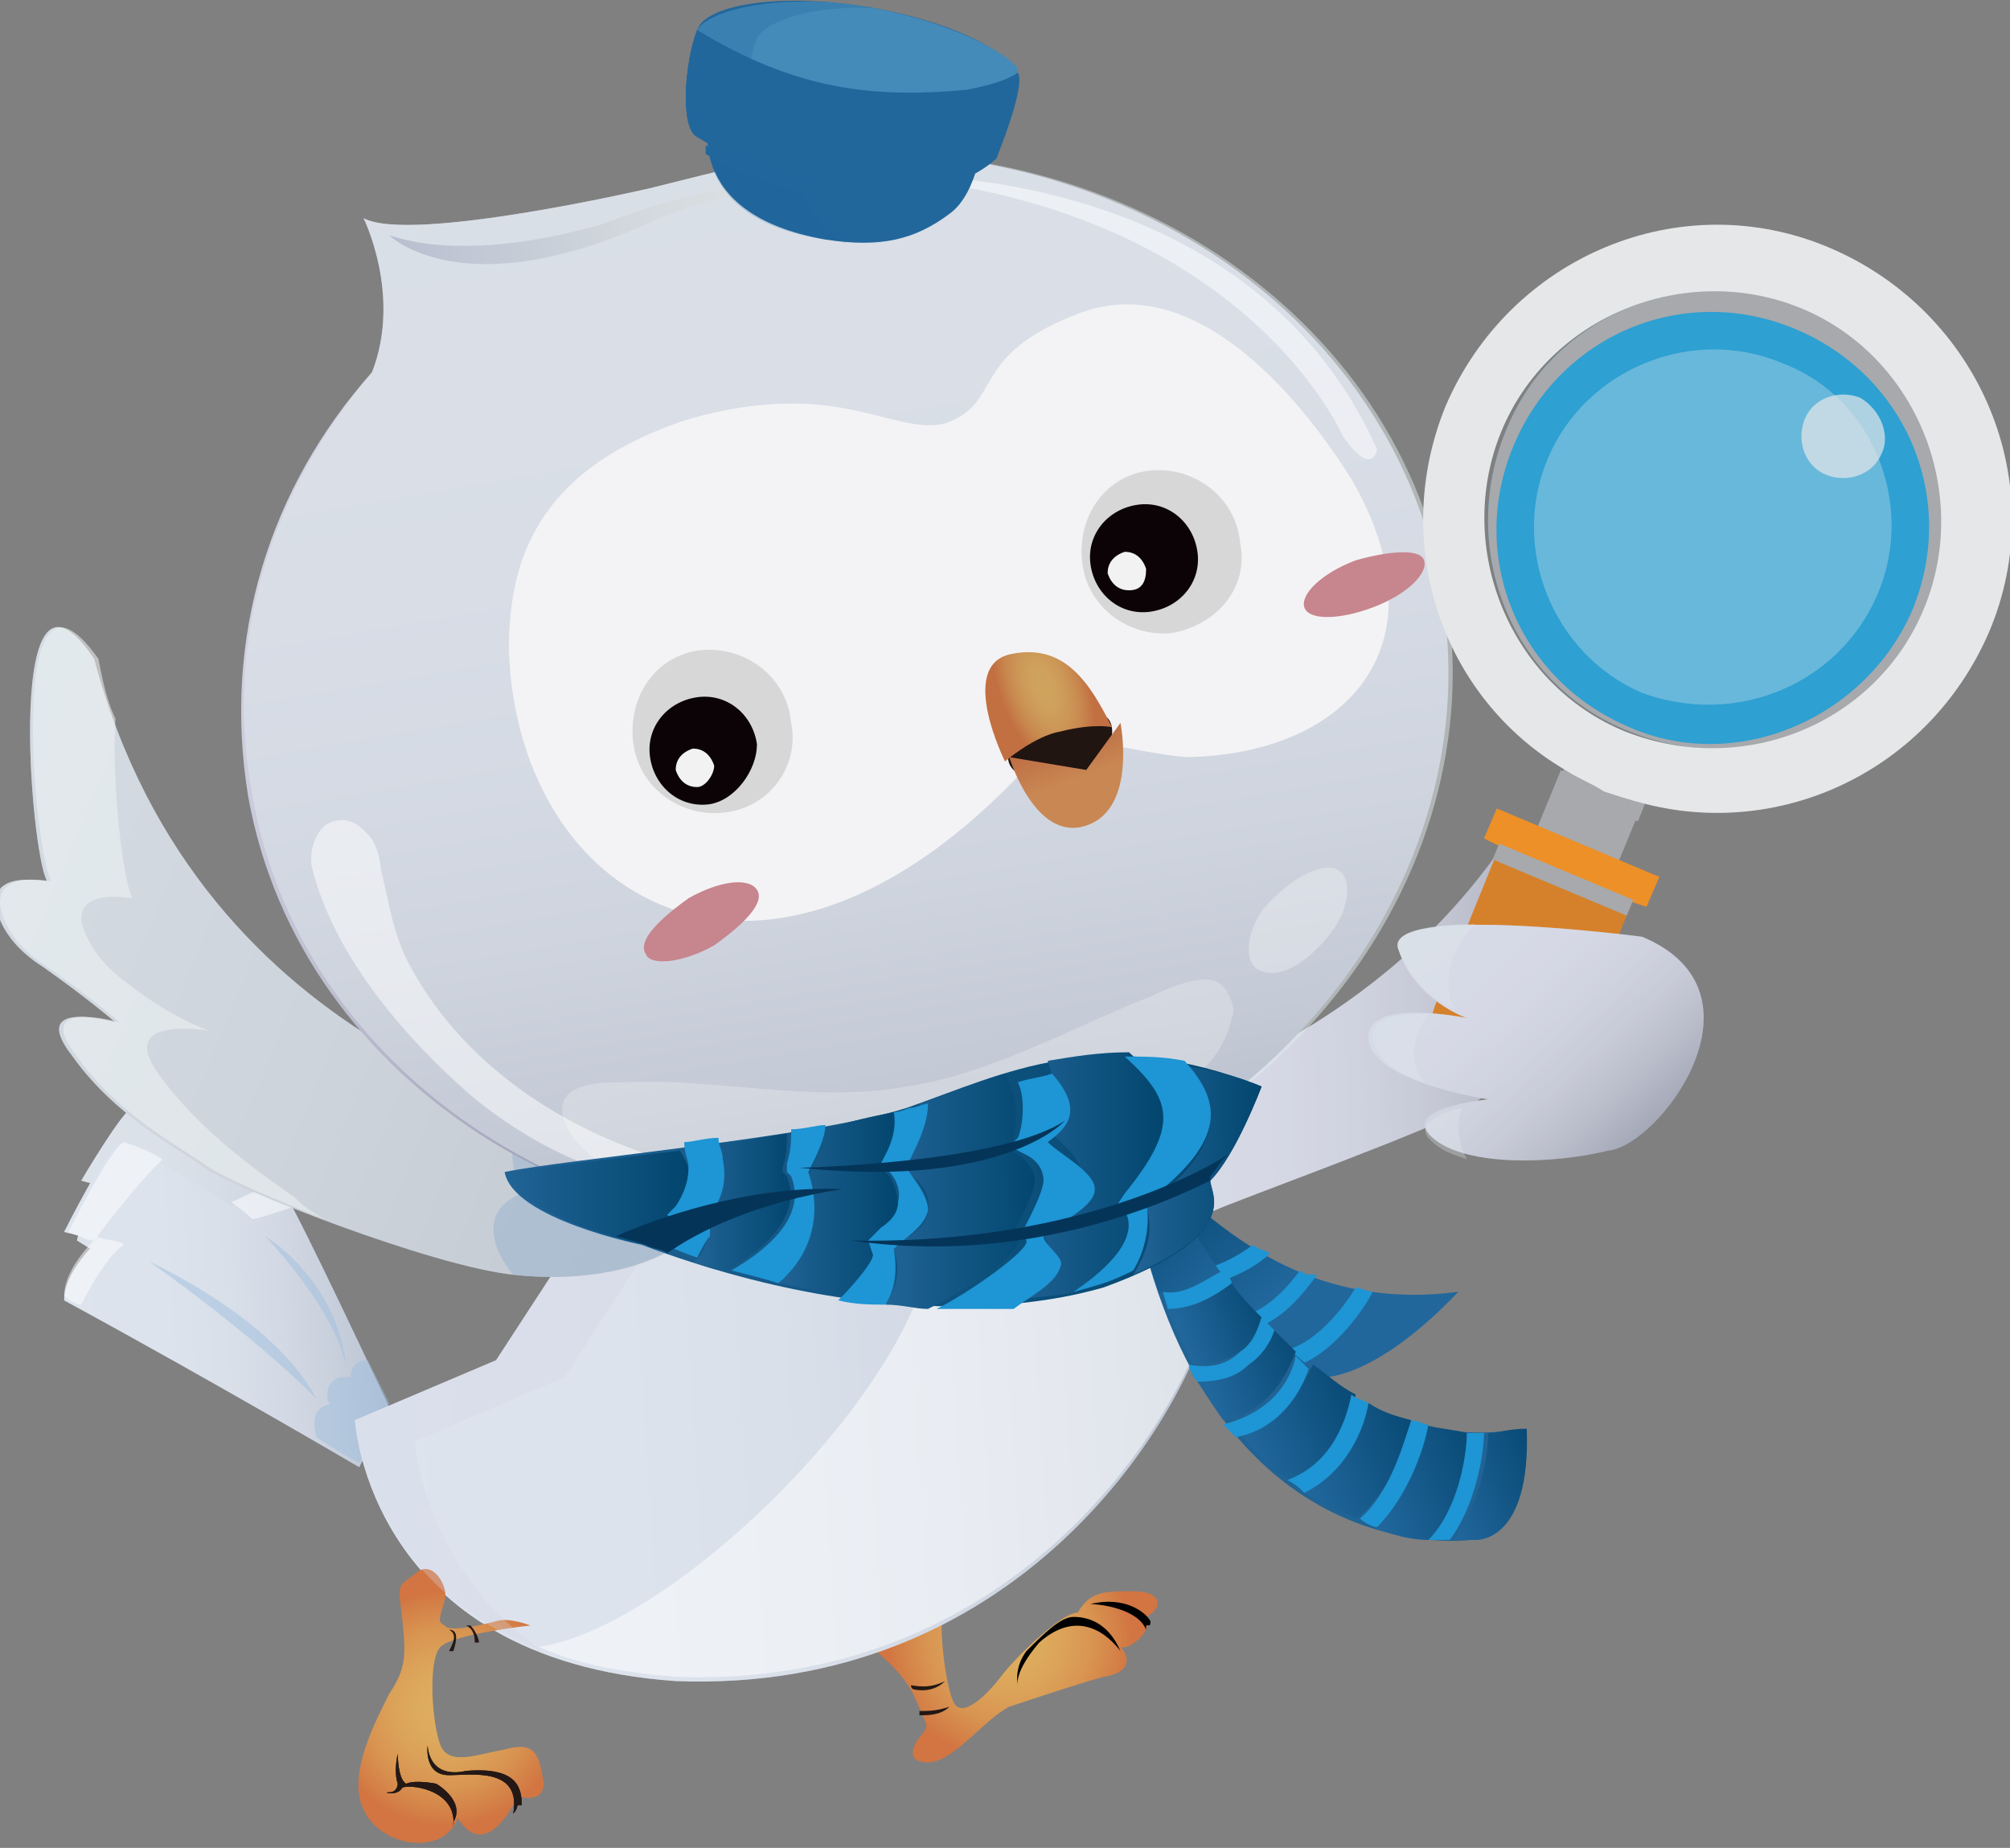 <?xml version="1.0" encoding="utf-8"?>
<!-- Generator: Adobe Illustrator 25.4.1, SVG Export Plug-In . SVG Version: 6.00 Build 0)  -->
<svg version="1.1" id="圖層_1" xmlns="http://www.w3.org/2000/svg" xmlns:xlink="http://www.w3.org/1999/xlink" x="0px" y="0px"
	 viewBox="0 0 47 43.2" style="enable-background:new 0 0 47 43.2;" xml:space="preserve">
<rect x="0" y="0" width="47" height="43.2" fill="#808080" stroke="none"/>
<style type="text/css">
	.st0{fill:url(#SVGID_1_);}
	.st1{opacity:0.3;fill:#E1EBED;}
	.st2{fill:url(#SVGID_00000121964151667303905870000016144244352268784516_);}
	.st3{opacity:0.5;fill:#E3EEEF;}
	.st4{opacity:0.5;fill:#9AB8D7;}
	.st5{fill:url(#SVGID_00000092445673744238108610000011938831607965285539_);}
	.st6{fill:#231815;}
	.st7{fill:url(#SVGID_00000105412927422100150980000015920973607321271473_);}
	.st8{opacity:0.5;fill:#E5F0F2;}
	.st9{opacity:0.5;fill:#FFFFFF;}
	.st10{opacity:0.5;fill:#9EBEDF;}
	.st11{fill:url(#SVGID_00000116216613727738659420000011645179158820099459_);}
	.st12{fill:url(#SVGID_00000140000141887801824530000003172629221859084974_);}
	.st13{opacity:0.3;fill:url(#SVGID_00000044143735312567220530000006253162433864867239_);}
	.st14{fill:url(#SVGID_00000016787399852708543120000012781933438295476415_);}
	.st15{opacity:0.5;fill:#96B3D0;}
	.st16{fill:url(#SVGID_00000106118752589193086230000004391795739417984686_);}
	.st17{opacity:0.5;fill:#E1EBED;}
	.st18{opacity:0.5;fill:url(#SVGID_00000023971107951197573000000013451464395795518121_);}
	.st19{opacity:0.5;fill-rule:evenodd;clip-rule:evenodd;fill:#FFFFFF;}
	.st20{opacity:0.3;fill:#F3F3F5;}
	.st21{opacity:0.3;fill-rule:evenodd;clip-rule:evenodd;fill:#FFFFFF;}
	.st22{fill:#F3F3F5;}
	.st23{fill:#D7D7D8;}
	.st24{fill:#0B0306;}
	.st25{fill:#F2F2F2;}
	.st26{fill:#C7858D;}
	.st27{fill:#211512;}
	.st28{fill:url(#SVGID_00000128484095161347432460000003628887348549490340_);}
	.st29{fill:url(#SVGID_00000029730941014858561010000005679104569200779686_);}
	.st30{fill:#21679C;}
	.st31{opacity:0.2;fill:#21679C;}
	.st32{fill:#458BBA;}
	.st33{opacity:0.3;}
	.st34{fill:url(#SVGID_00000052817303141187940730000007859954148336593306_);}
	.st35{fill:#1E95D4;}
	.st36{fill:#206394;}
	.st37{fill:url(#SVGID_00000173877903589511675190000008303406565116506526_);}
	.st38{fill:url(#SVGID_00000027585782624826479910000000056743941970567355_);}
	.st39{fill:url(#SVGID_00000150060516637685137200000007036191561935701889_);}
	.st40{fill:url(#SVGID_00000037669217667251673440000006055685810373861786_);}
	.st41{fill:url(#SVGID_00000080926144709981130010000002088569270052813224_);}
	.st42{fill:url(#SVGID_00000044176929999453661450000008233856939895379614_);}
	.st43{fill:url(#SVGID_00000152221947971651744790000005000153646585912213_);}
	.st44{fill:url(#SVGID_00000042017178661699972840000017375021374049647753_);}
	.st45{fill:url(#SVGID_00000093154460801863572030000008341016762328453543_);}
	.st46{fill:url(#SVGID_00000020356827138898594780000005081763948265897916_);}
	.st47{fill:url(#SVGID_00000170265077015525749810000006666720848452131492_);}
	.st48{fill:url(#SVGID_00000010293919965709945170000010964124894365159330_);}
	.st49{fill:url(#SVGID_00000098921406908852629700000001662330746882597777_);}
	.st50{fill:url(#SVGID_00000101065545458345138710000009912770934041127866_);}
	.st51{fill:#043559;}
	.st52{fill:none;}
	.st53{fill:#2EA0D2;}
	.st54{fill:#A7A9AC;}
	.st55{fill:#D5812B;}
	.st56{fill:#ED9027;}
	.st57{opacity:0.3;fill:#F1F2F1;}
	.st58{opacity:0.7;fill:#E6E7E8;}
	.st59{fill:#E6E7E8;}
	.st60{fill:url(#SVGID_00000137096389224126079580000016898912156528975501_);}
</style>
<g>
	<g>
		
			<linearGradient id="SVGID_1_" gradientUnits="userSpaceOnUse" x1="-32.412" y1="213.036" x2="-21.464" y2="213.036" gradientTransform="matrix(1 -2.710000e-02 2.710000e-02 1 52.928 -189.661)">
			<stop  offset="0" style="stop-color:#D3D4E3"/>
			<stop  offset="0.299" style="stop-color:#D1D1E1"/>
			<stop  offset="0.483" style="stop-color:#C9C9D9"/>
			<stop  offset="0.635" style="stop-color:#BDBCCD"/>
			<stop  offset="0.771" style="stop-color:#ABAABC"/>
			<stop  offset="0.894" style="stop-color:#9394A7"/>
			<stop  offset="1" style="stop-color:#797C91"/>
		</linearGradient>
		<path class="st0" d="M26.5,25.7c0,0,0,0,0.1,0c0.8-0.1,5.3-1.5,8.3-5.6c0.6-0.9,2,0.6,1.7,1.1c0.5,0,0.3,0.4,0.3,0.8
			c0,0,0.4,0.3,0.2,0.5c-0.8,0.5-1.3,0.9-1.3,0.9s1.6-0.4,0.8,0.7c-0.8,1.1-1.8,1.4-2.3,1.8c-0.5,0.4-5.5,2.2-5.9,2.4
			C28,28.4,25.8,28.2,26.5,25.7z"/>
		<path class="st1" d="M26.5,25.7c0,0,0,0,0.1,0c0.8-0.1,5.3-1.5,8.3-5.6c0.6-0.9,2,0.6,1.7,1.1c0.5,0,0.3,0.4,0.3,0.8
			c0,0,0.4,0.3,0.2,0.5c-0.8,0.5-1.3,0.9-1.3,0.9s1.6-0.4,0.8,0.7c-0.8,1.1-1.8,1.4-2.3,1.8c-0.5,0.4-5.5,2.2-5.9,2.4
			C28,28.4,25.8,28.2,26.5,25.7z"/>
	</g>
	
		<linearGradient id="SVGID_00000003818750798784486550000005057425221364141208_" gradientUnits="userSpaceOnUse" x1="1.829" y1="29.277" x2="8.166" y2="29.277">
		<stop  offset="0" style="stop-color:#D5D6E6"/>
		<stop  offset="0.32" style="stop-color:#D2D4E4"/>
		<stop  offset="0.517" style="stop-color:#CBCCDE"/>
		<stop  offset="0.68" style="stop-color:#BEC0D4"/>
		<stop  offset="0.825" style="stop-color:#ACAEC5"/>
		<stop  offset="0.956" style="stop-color:#9499B3"/>
		<stop  offset="1" style="stop-color:#8B90AC"/>
	</linearGradient>
	<path style="fill:url(#SVGID_00000003818750798784486550000005057425221364141208_);" d="M7.5,32.7c0,0-2.8-1.9-5.7-3.7
		c0.1-0.6,0.8-1.2,0.8-1.2l-0.7-0.2c0,0,1-1.7,1.2-1.7c0.9,0.4,2.1,1.4,2.1,1.4s0.8-0.4,1-0.3c0.3,0.5,1.8,4.5,1.8,4.5L7.5,32.7z"/>
	<path class="st3" d="M7.5,32.7c0,0-2.8-1.9-5.7-3.7c0.1-0.6,0.8-1.2,0.8-1.2l-0.7-0.2c0,0,1-1.7,1.2-1.7c0.9,0.4,2.1,1.4,2.1,1.4
		s0.8-0.4,1-0.3c0.3,0.5,1.8,4.5,1.8,4.5L7.5,32.7z"/>
	<path class="st4" d="M7.8,30.6c-0.2,0-0.3,0-0.4,0.3C6.9,30.9,7,31.3,7,31.4c0,0.1-0.4,0-0.3,0.7c0.5,0.3,0.8,0.6,0.8,0.6l0.7-1.2
		C8.2,31.5,8,31.1,7.8,30.6z"/>
	<path class="st4" d="M3.5,28.3c0,0,2.4,1.3,3.2,3C5.4,29.9,3.5,28.3,3.5,28.3z"/>
	<path class="st4" d="M5.9,28c0.1,0.1,1.4,1.6,1.5,2.8C7.3,28.9,5.9,28,5.9,28z"/>
	<g>
		<g>
			
				<radialGradient id="SVGID_00000177479625045062651870000016334002215388525451_" cx="676.067" cy="-263.976" r="2.844" gradientTransform="matrix(0.772 -0.636 0.636 0.772 -330.431 672.094)" gradientUnits="userSpaceOnUse">
				<stop  offset="0" style="stop-color:#DEAE5F"/>
				<stop  offset="0.238" style="stop-color:#DDAB5D"/>
				<stop  offset="0.473" style="stop-color:#DBA158"/>
				<stop  offset="0.708" style="stop-color:#D89250"/>
				<stop  offset="0.941" style="stop-color:#D37C45"/>
				<stop  offset="1" style="stop-color:#D27542"/>
			</radialGradient>
			<path style="fill:url(#SVGID_00000177479625045062651870000016334002215388525451_);" d="M20.3,38.4c0,0.1,0.8,0.6,1.1,1.3
				c0.3,0.7,0.3,0.6,0.2,0.8c-0.2,0.2-0.5,0.7,0.1,0.7c0.6,0,1.3-1,1.9-1.3c0.6-0.2,1.5-0.5,2.2-0.7c0.7-0.1,0.6-0.5,0.4-0.7
				c0.2,0.1,0.8-0.4,0.6-0.7c0.4-0.2,0.4-0.6-0.3-0.6c-0.7,0-1,0-1.3,0.5c-0.4,0-1.5,1.1-1.8,1.5c-0.3,0.4-0.9,1-1.1,0.6
				c-0.2-0.4-0.4-2-0.2-2.4C22.1,37.6,20.5,37.6,20.3,38.4z"/>
			<g>
				<path d="M25.1,37.8C25.1,37.9,25.1,37.9,25.1,37.8c-0.3,0-0.7,0.4-1.1,0.8c-0.3,0.4-0.2,0.8-0.2,0.8s-0.1-0.3,0.5-1
					c0.9-0.8,1.6-0.2,1.9,0.2c0,0,0,0,0,0C25.9,37.9,25.4,37.8,25.1,37.8z"/>
				<path d="M25.5,37.5C25.5,37.5,25.5,37.5,25.5,37.5c0.2,0,1.1,0.1,1.3,0.6c0,0,0-0.1,0-0.1c0.1,0,0.1,0,0.1-0.1
					C26.8,37.7,26.3,37.3,25.5,37.5z"/>
			</g>
			<g>
				<g>
					<g>
						<path class="st6" d="M22.2,39.9C21.9,40,21.7,40,21.5,40c0,0,0,0.1,0,0.1C21.7,40.1,22,40.1,22.2,39.9
							C22.2,39.9,22.2,39.9,22.2,39.9z"/>
					</g>
					<g>
						<path class="st6" d="M22.1,39.3C22.1,39.3,22.1,39.3,22.1,39.3c-0.4,0.2-0.7,0.1-0.8,0.1c0,0,0,0.1,0.1,0.1
							C21.4,39.5,21.8,39.6,22.1,39.3z"/>
					</g>
				</g>
			</g>
		</g>
		
			<linearGradient id="SVGID_00000114067557999470568850000006540803497432866442_" gradientUnits="userSpaceOnUse" x1="48.997" y1="-11.489" x2="56.356" y2="-11.489" gradientTransform="matrix(0.998 -6.450000e-02 6.450000e-02 0.998 -46.572 45.361)">
			<stop  offset="0" style="stop-color:#D7D8E9"/>
			<stop  offset="0.32" style="stop-color:#D5D6E7"/>
			<stop  offset="0.517" style="stop-color:#CDCFE1"/>
			<stop  offset="0.68" style="stop-color:#C1C2D7"/>
			<stop  offset="0.825" style="stop-color:#AFB2C9"/>
			<stop  offset="0.956" style="stop-color:#979DB8"/>
			<stop  offset="1" style="stop-color:#8D94B1"/>
		</linearGradient>
		<path style="fill:url(#SVGID_00000114067557999470568850000006540803497432866442_);" d="M8.4,34.3c0,0-3.4-2-6.9-3.9
			c0-0.7,0.8-1.4,0.8-1.4l-0.8-0.2c0,0,1-2,1.3-2.1c1,0.4,2.6,1.5,2.6,1.5s0.8-0.5,1.2-0.4c0.4,0.6,2.5,5.1,2.5,5.1L8.4,34.3z"/>
		<path class="st8" d="M8.4,34.3c0,0-3.4-2-6.9-3.9c0-0.7,0.8-1.4,0.8-1.4l-0.8-0.2c0,0,1-2,1.3-2.1c1,0.4,2.6,1.5,2.6,1.5
			s0.8-0.5,1.2-0.4c0.4,0.6,2.5,5.1,2.5,5.1L8.4,34.3z"/>
		<g>
			<path class="st8" d="M2.1,28.9l0.1,0c0,0,0,0,0,0C2.2,28.9,2.2,28.9,2.1,28.9z"/>
			<path class="st9" d="M5.9,28.5c0.1,0,0.7-0.2,1-0.3c-0.1-0.2-0.2-0.4-0.3-0.5c-0.3-0.1-1.1,0.4-1.2,0.4
				C5.7,28.3,5.9,28.5,5.9,28.5z"/>
			<path class="st9" d="M3.8,27.1c-0.3-0.2-0.6-0.3-0.9-0.4c-0.3,0.1-1.3,2.1-1.3,2.1l0.5,0.2c0,0,0.1,0,0.1,0
				C3.1,27.8,3.6,27.3,3.8,27.1z"/>
			<path class="st9" d="M2.9,29.1c-0.1-0.1-0.4-0.1-0.7-0.2c0,0,0,0,0,0l0.1,0c0,0-0.8,0.7-0.8,1.4c0.1,0.1,0.3,0.2,0.4,0.2
				C2.3,29.7,2.7,29.2,2.9,29.1z"/>
		</g>
		<path class="st10" d="M8.6,31.8c-0.2,0-0.4,0.1-0.4,0.4c-0.6-0.1-0.6,0.5-0.5,0.6c0,0.1-0.5,0-0.3,0.8c0.6,0.4,1,0.6,1,0.6
			l0.7-1.4C9.1,32.8,8.9,32.4,8.6,31.8z"/>
		
			<linearGradient id="SVGID_00000047061476462342384290000011924720844717798541_" gradientUnits="userSpaceOnUse" x1="55.517" y1="-8.765" x2="75.796" y2="-8.765" gradientTransform="matrix(0.998 -6.450000e-02 6.450000e-02 0.998 -46.572 45.361)">
			<stop  offset="0" style="stop-color:#D7D8E9"/>
			<stop  offset="0.32" style="stop-color:#D5D6E7"/>
			<stop  offset="0.517" style="stop-color:#CDCFE1"/>
			<stop  offset="0.68" style="stop-color:#C1C2D7"/>
			<stop  offset="0.825" style="stop-color:#AFB2C9"/>
			<stop  offset="0.956" style="stop-color:#979DB8"/>
			<stop  offset="1" style="stop-color:#8D94B1"/>
		</linearGradient>
		<path style="fill:url(#SVGID_00000047061476462342384290000011924720844717798541_);" d="M14.6,27.2l-3,4.6l-3.3,1.4
			c0,0,0.3,5.6,7.5,6.1c7.8,0.3,11.8-5.8,12.6-8.9C29.1,27.3,20,23,14.6,27.2z"/>
		<path class="st8" d="M14.6,27.2l-3,4.6l-3.3,1.4c0,0,0.3,5.6,7.5,6.1c7.8,0.3,11.8-5.8,12.6-8.9C29.1,27.3,20,23,14.6,27.2z"/>
		
			<radialGradient id="SVGID_00000030454564794614681840000012203555950827966105_" cx="57.228" cy="-1.728" r="2.746" gradientTransform="matrix(0.998 -6.450000e-02 6.450000e-02 0.998 -46.572 45.361)" gradientUnits="userSpaceOnUse">
			<stop  offset="0" style="stop-color:#DEAE5F"/>
			<stop  offset="0.238" style="stop-color:#DDAB5D"/>
			<stop  offset="0.473" style="stop-color:#DBA158"/>
			<stop  offset="0.708" style="stop-color:#D89250"/>
			<stop  offset="0.941" style="stop-color:#D37C45"/>
			<stop  offset="1" style="stop-color:#D27542"/>
		</radialGradient>
		<path style="fill:url(#SVGID_00000030454564794614681840000012203555950827966105_);" d="M11.6,37.9c0,0-1.1,0.3-1.2,0.1
			c-0.2-0.1-0.1-0.2,0-0.6c0.1-0.3-0.3-1-0.7-0.6c-0.4,0.3-0.4,0.2-0.3,1c0.1,0.9,0.1,1.2-0.3,1.8c-0.3,0.6-1,1.9-0.6,2.7
			c0.4,0.9,1.9,1.1,2.2,0.2c0.7,1.1,1.4-0.5,1.4-0.5s0.7,0.2,0.6-0.4c-0.1-0.6-0.2-0.9-0.9-0.7c-0.6,0.1-1.3,0.4-1.5-0.1
			c-0.2-0.5-0.3-2,0-2.3c0.3-0.3,2.1-0.5,2.1-0.5S11.9,37.8,11.6,37.9z"/>
		<g>
			<path class="st9" d="M25.7,26.9c-1.6,0.7-3.5,1.9-4.4,3.8c-1.5,3.3-6,7.4-8.7,7.8c0.9,0.4,1.9,0.6,3.2,0.7
				c7.8,0.3,11.8-5.8,12.6-8.9C28.6,29.2,27.5,27.9,25.7,26.9z"/>
		</g>
		<g>
			<path class="st6" d="M10.2,41.7c0,0-0.5-0.1-0.7,0C9.3,41.6,9.3,41,9.3,41s-0.1,0.4,0,0.7c0,0,0,0.2-0.2,0.2
				c-0.2,0,0.2,0.1,0.3-0.1c0.1-0.1,1.3,0,1.2,0.9c0,0,0-0.1,0-0.1c0,0,0,0,0,0C10.9,42.1,10.2,41.7,10.2,41.7z"/>
			<path class="st6" d="M10.9,41.4C10,41.6,10,40.8,10,40.8s-0.1,0.7,0.5,0.7c0.5,0,1.7-0.2,1.5,0.9c0.1-0.1,0.1-0.2,0.1-0.2
				s0,0,0.1,0C12.2,41.8,12.1,41.3,10.9,41.4z"/>
		</g>
		<g>
			
				<linearGradient id="SVGID_00000172431596545660505540000000076556767009042330_" gradientUnits="userSpaceOnUse" x1="55.517" y1="-9.247" x2="69.66" y2="-9.247" gradientTransform="matrix(0.998 -6.450000e-02 6.450000e-02 0.998 -46.572 45.361)">
				<stop  offset="0" style="stop-color:#D7D8E9"/>
				<stop  offset="0.32" style="stop-color:#D5D6E7"/>
				<stop  offset="0.517" style="stop-color:#CDCFE1"/>
				<stop  offset="0.68" style="stop-color:#C1C2D7"/>
				<stop  offset="0.825" style="stop-color:#AFB2C9"/>
				<stop  offset="0.956" style="stop-color:#979DB8"/>
				<stop  offset="1" style="stop-color:#8D94B1"/>
			</linearGradient>
			<path style="opacity:0.3;fill:url(#SVGID_00000172431596545660505540000000076556767009042330_);" d="M9.7,33.7l3.5-1.5l3.1-4.8
				c1.7-1.3,3.7-1.8,5.7-1.8c-2.5-0.4-5.2-0.1-7.4,1.6l-3,4.6l-3.3,1.4c0,0,0.2,3.8,4.4,5.4C9.9,36.7,9.7,33.7,9.7,33.7z"/>
		</g>
		<path class="st10" d="M3.5,29.5c0,0,2.9,1.3,3.9,3.2C5.8,31.1,3.5,29.5,3.5,29.5z"/>
		<path class="st10" d="M6.2,28.9C6.3,29,7.9,30.7,8.1,32C7.9,29.9,6.2,28.9,6.2,28.9z"/>
		<g>
			<path class="st6" d="M10.5,38.1c0.2,0.1,0.1,0.3,0,0.5c0,0,0.1,0,0.1,0C10.7,38.3,10.7,38.1,10.5,38.1z"/>
			<path class="st6" d="M11.1,38.4c0,0,0.1,0,0.1,0c0-0.1-0.1-0.3-0.2-0.4c0,0,0,0-0.1,0C11.1,38.1,11.1,38.3,11.1,38.4z"/>
			<path class="st6" d="M10.2,41.7c0,0-0.5-0.1-0.7,0C9.3,41.6,9.3,41,9.3,41s-0.1,0.4,0,0.7c0,0,0,0.2-0.2,0.2
				c-0.2,0,0.2,0.1,0.3-0.1c0.1-0.1,1.3,0,1.2,0.9c0,0,0-0.1,0-0.1c0,0,0,0,0,0C10.9,42.1,10.2,41.7,10.2,41.7z"/>
			<path class="st6" d="M10.9,41.4C10,41.6,10,40.8,10,40.8s-0.1,0.7,0.5,0.7c0.5,0,1.7-0.2,1.5,0.9c0.1-0.1,0.1-0.2,0.1-0.2
				s0,0,0.1,0C12.2,41.8,12.1,41.3,10.9,41.4z"/>
		</g>
	</g>
	<g>
		
			<linearGradient id="SVGID_00000092429770036944522170000012278846066778543251_" gradientUnits="userSpaceOnUse" x1="-6176.025" y1="-189.289" x2="-6141.56" y2="-165.697" gradientTransform="matrix(0.979 -0.206 0.206 0.979 6077.966 -1068.642)">
			<stop  offset="0" style="stop-color:#CBCDDD"/>
			<stop  offset="0.173" style="stop-color:#C6C8D7"/>
			<stop  offset="0.398" style="stop-color:#B8B9C8"/>
			<stop  offset="0.65" style="stop-color:#A1A1B1"/>
			<stop  offset="0.921" style="stop-color:#808292"/>
			<stop  offset="1" style="stop-color:#757989"/>
		</linearGradient>
		<path style="fill:url(#SVGID_00000092429770036944522170000012278846066778543251_);" d="M14.9,26.6c-1.3-0.2-10.2-1.8-12.7-11.2
			c-2.1-3.1-1.5,4.5-1.1,5.2c-0.7-0.1-1.2,0-1.2,0.5c0,0,0,0.8,1.1,1.5c1,0.7,1.7,1.3,1.7,1.3s-2.1-0.6-1,0.8c1,1.4,2.4,2.1,3.1,2.6
			c0.7,0.5,5.3,2.3,7.2,2.5c1.8,0.2,3.5-0.2,4.2-1C16.8,28.1,16.7,26.9,14.9,26.6z"/>
		<path class="st9" d="M1.2,20.6c-0.7-0.1-1.2,0-1.2,0.5c0,0,0,0.8,1.1,1.5c1,0.7,1.7,1.3,1.7,1.3s-2.1-0.6-1,0.8
			c1,1.4,2.4,2.1,3.1,2.6c0.3,0.2,1.4,0.7,2.7,1.2c-0.4-0.2-0.6-0.4-0.7-0.5c-0.7-0.5-2.2-1.5-3.2-2.9c-1-1.4,1.2-1,1.2-1
			S4,23.8,3,23c-1-0.7-1.1-1.5-1.1-1.5c0-0.5,0.5-0.6,1.2-0.5c-0.2-0.3-0.5-2.6-0.4-4.2c-0.2-0.4-0.3-0.9-0.4-1.4
			C0.1,12.3,0.8,20,1.2,20.6z"/>
		<path class="st3" d="M14.9,26.6c-1.3-0.2-10.2-1.8-12.7-11.2c-2.1-3.1-1.5,4.5-1.1,5.2c-0.7-0.1-1.2,0-1.2,0.5c0,0,0,0.8,1.1,1.5
			c1,0.7,1.7,1.3,1.7,1.3s-2.1-0.6-1,0.8c1,1.4,2.4,2.1,3.1,2.6c0.7,0.5,5.3,2.3,7.2,2.5c1.8,0.2,3.5-0.2,4.2-1
			C16.8,28.1,16.7,26.9,14.9,26.6z"/>
		<path class="st15" d="M12,29.8c-0.5-0.6-0.8-1.5,0.2-1.9c-0.4-0.9-0.2-1.6,0.1-2c0.2,0.1,0.5,0.1,0.7,0.2c1,0.3,1.7,0.4,2,0.5
			c1.8,0.3,1.9,1.4,1.3,2.1C15.5,29.6,13.8,30,12,29.8z"/>
	</g>
	<g>
		<g>
			
				<linearGradient id="SVGID_00000124883791632467965920000014323367864401506693_" gradientUnits="userSpaceOnUse" x1="1678.046" y1="-160.767" x2="1678.046" y2="-135.358" gradientTransform="matrix(-0.986 0.169 0.169 0.986 1698.742 -120.908)">
				<stop  offset="0" style="stop-color:#D3D4E3"/>
				<stop  offset="0.318" style="stop-color:#D1D1E1"/>
				<stop  offset="0.513" style="stop-color:#C9CADB"/>
				<stop  offset="0.675" style="stop-color:#BDBED0"/>
				<stop  offset="0.818" style="stop-color:#ABADC2"/>
				<stop  offset="0.949" style="stop-color:#9398B0"/>
				<stop  offset="1" style="stop-color:#878EA7"/>
			</linearGradient>
			<path style="fill:url(#SVGID_00000124883791632467965920000014323367864401506693_);" d="M8.7,8.7c0.7-1.8-0.2-3.6-0.2-3.6
				c1.1,0.6,6.7-0.7,6.7-0.7l0,0C16,4.2,16.8,4,17.6,3.8c7.7-1.3,14.9,3.2,16.1,10c1.2,6.8-4.1,13.5-11.8,14.8
				c-7.7,1.3-14.9-3.2-16.1-10C5.2,14.9,6.3,11.4,8.7,8.7z"/>
			<g>
				<path class="st17" d="M8.7,8.7c0.7-1.8-0.2-3.6-0.2-3.6c1.1,0.6,6.7-0.7,6.7-0.7l0,0C16,4.2,16.8,4,17.7,3.8
					c7.7-1.3,14.9,3.2,16.1,10c1.2,6.8-4.1,13.5-11.8,14.8c-7.7,1.3-14.9-3.2-16.1-10C5.2,14.9,6.4,11.4,8.7,8.7z"/>
				
					<linearGradient id="SVGID_00000031165054027578903410000004852751893388341926_" gradientUnits="userSpaceOnUse" x1="1675.279" y1="-159.713" x2="1686.827" y2="-159.713" gradientTransform="matrix(-0.986 0.169 0.169 0.986 1698.742 -120.908)">
					<stop  offset="0" style="stop-color:#E9F0E1"/>
					<stop  offset="0.172" style="stop-color:#E1E7DD"/>
					<stop  offset="0.45" style="stop-color:#CBD1D3"/>
					<stop  offset="0.796" style="stop-color:#A9AFC1"/>
					<stop  offset="0.993" style="stop-color:#9298B6"/>
				</linearGradient>
				<path style="opacity:0.5;fill:url(#SVGID_00000031165054027578903410000004852751893388341926_);" d="M20.5,4.1
					c0,0-3-0.2-6.3,1.1c0,0-3,1-5.1,0.3c0,0,1.7,1.7,6.1-0.3C15.2,5.2,17.2,4.2,20.5,4.1z"/>
				<path class="st19" d="M20.5,4.1c0,0,8.6-0.5,11.7,6.4c0,0-0.1,0.7-0.8-0.3C31.4,10.2,29.1,4.8,20.5,4.1z"/>
				<path class="st20" d="M28.7,23.2c-0.1-0.2-0.3-0.3-0.5-0.3c-0.4,0-0.9,0.2-1.3,0.4c-1.8,0.7-3.7,1.8-5.7,2.1
					c-2.2,0.4-4.4-0.2-6.6-0.1c-0.4,0-1.2,0-1.4,0.4c-0.2,0.4,0.2,1,0.6,1.3c1.1,1,2.9,1.2,4.3,1.2c1.1,0,2.3,0,3.4-0.2
					c1.7-0.3,3.4-0.8,4.9-1.7c1-0.6,2.2-1.4,2.4-2.5C28.9,23.6,28.8,23.4,28.7,23.2z"/>
				<path class="st19" d="M8.6,19.5c0.2,0.2,0.3,0.6,0.3,0.8c0.2,0.8,0.3,1.6,0.7,2.3c1.3,2.4,3.8,4,6.6,4.7
					c2.1,0.5,4.6,0.4,6.8,0.2c0.2,0,0.4,0,0.5-0.1c-2.6,0.9-5.4,0.7-6.4,0.6c-2.3-0.2-4.3-0.9-6.1-2.4c-1.6-1.4-3.2-3.3-3.7-5.3
					c-0.1-0.4,0.1-1,0.5-1.1C8.2,19.1,8.4,19.3,8.6,19.5z"/>
				<path class="st21" d="M31.2,20.3c0.4,0.1,0.4,0.8,0,1.4c-0.5,0.7-1.2,1.2-1.7,1c-0.4-0.1-0.4-0.8,0-1.4
					C30,20.7,30.7,20.2,31.2,20.3z"/>
			</g>
		</g>
		<g>
			<path class="st22" d="M25.3,7.3c2.8-1,5.3,2.3,6.3,3.9c2.2,3.8,0,6.4-3.8,6.5c-0.5,0-2.4-0.4-2.9-0.5c-0.3,0-0.5,0.2-0.5,0.3
				c-6.3,7.2-12.3,3.7-12.5-2.3c0-1.9,0.5-4.2,4.2-5.4c3.5-1,4.8,0.4,6,0.1C23.5,9.4,22.6,8.3,25.3,7.3z"/>
			<g>
				<path class="st23" d="M16.9,19c-1,0.1-2-0.6-2.1-1.7c-0.1-1.1,0.6-2,1.6-2.1c1-0.1,2,0.6,2.1,1.7C18.7,17.9,18,18.9,16.9,19z"/>
				<path class="st24" d="M16.6,18.8c-0.7,0.1-1.3-0.4-1.4-1.1c-0.1-0.7,0.4-1.3,1.1-1.4c0.7-0.1,1.3,0.4,1.4,1.1
					C17.7,18,17.2,18.7,16.6,18.8z"/>
				<path class="st25" d="M16.3,18.4c-0.2,0-0.4-0.1-0.5-0.4c0-0.2,0.1-0.4,0.4-0.5c0.2,0,0.4,0.1,0.5,0.4
					C16.7,18.1,16.5,18.4,16.3,18.4z"/>
			</g>
			<g>
				<path class="st23" d="M27.4,14.8c-1,0.1-2-0.6-2.1-1.7c-0.1-1.1,0.6-2,1.6-2.1c1-0.1,2,0.6,2.1,1.7
					C29.2,13.7,28.5,14.6,27.4,14.8z"/>
				<path class="st24" d="M26.9,14.3c-0.7,0.1-1.3-0.4-1.4-1.1c-0.1-0.7,0.4-1.3,1.1-1.4c0.7-0.1,1.3,0.4,1.4,1.1
					C28.1,13.6,27.6,14.2,26.9,14.3z"/>
				<path class="st25" d="M26.4,13.8c-0.2,0-0.4-0.1-0.5-0.4c0-0.2,0.1-0.4,0.4-0.5c0.2,0,0.4,0.1,0.5,0.4
					C26.8,13.6,26.7,13.8,26.4,13.8z"/>
			</g>
			<path class="st26" d="M17.7,20.8c0.2,0.3-0.3,0.8-1,1.3c-0.7,0.4-1.5,0.5-1.6,0.2c-0.2-0.3,0.3-0.8,1-1.3
				C16.8,20.6,17.5,20.5,17.7,20.8z"/>
			<path class="st26" d="M33.3,13.1c0.1,0.3-0.4,0.8-1.2,1.1c-0.8,0.3-1.5,0.3-1.6,0c-0.1-0.3,0.4-0.8,1.2-1.1
				C32.4,12.9,33.2,12.8,33.3,13.1z"/>
			<g>
				<path class="st27" d="M23.6,17.6c0,0-0.1,0.2,0.1,0.4c0.3,0.3,1.6,0.2,1.6,0.2c0,0,0.7-1,0.7-1s0.1-0.6-0.5-0.5
					C25,16.9,23.6,17.6,23.6,17.6z"/>
				<g>
					
						<radialGradient id="SVGID_00000000217575640272633390000009437364345917328817_" cx="437.539" cy="-188.625" r="2.079" gradientTransform="matrix(0.467 -0.171 0.34 0.931 -115.795 266.484)" gradientUnits="userSpaceOnUse">
						<stop  offset="0" style="stop-color:#D0A45E"/>
						<stop  offset="0.246" style="stop-color:#CFA15C"/>
						<stop  offset="0.49" style="stop-color:#CC9757"/>
						<stop  offset="0.734" style="stop-color:#C8884E"/>
						<stop  offset="0.975" style="stop-color:#C37243"/>
						<stop  offset="1" style="stop-color:#C26F42"/>
					</radialGradient>
					<path style="fill:url(#SVGID_00000000217575640272633390000009437364345917328817_);" d="M23.5,17.8c0,0-1.1-2.2,0.1-2.5
						C24.9,15,25.5,16,26,17c0,0-0.4-0.1-1.2,0.1C24.2,17.2,23.5,17.8,23.5,17.8z"/>
					
						<linearGradient id="SVGID_00000007413682074946433560000000877458749827969210_" gradientUnits="userSpaceOnUse" x1="-22.265" y1="-4720.992" x2="-22.265" y2="-4717.508" gradientTransform="matrix(0.939 -0.343 -0.21 -0.574 -944.515 -2699.598)">
						<stop  offset="0" style="stop-color:#C88753"/>
						<stop  offset="8.690143e-02" style="stop-color:#C68250"/>
						<stop  offset="1" style="stop-color:#B55034"/>
					</linearGradient>
					<path style="fill:url(#SVGID_00000007413682074946433560000000877458749827969210_);" d="M25.4,18l-1.8-0.3c0,0,0.6,2,1.8,1.6
						c1.2-0.4,0.8-2.4,0.8-2.4L25.4,18z"/>
				</g>
			</g>
		</g>
		<g>
			<path class="st30" d="M23,3.1c0,0-0.1,1.4-0.8,1.9c-0.8,0.6-1.6,0.8-2.9,0.6c-3.4-0.6-2.7-2.9-2.7-2.9L23,3.1z"/>
			<g>
				<path class="st31" d="M18.2,2.8l-1.6-0.1c0,0-0.7,2.4,2.7,2.9c0.2,0,0.3,0,0.5,0.1C18.5,4.8,18.3,3.3,18.2,2.8z"/>
			</g>
			<path class="st30" d="M16.3,0.7c0.2-0.6,2-0.9,4.2-0.5c2.1,0.4,3.1,1.1,3.3,1.5C24,2,23.3,3.7,23.3,3.7s-0.6,0.6-1.6,0.7
				c-1.9,0.2-3.4,0-5.4-1.2C15.9,3,16,1.5,16.3,0.7z"/>
			<g>
				<path class="st30" d="M22.6,2.1c-2.2,0.2-4,0-6.3-1.4c0,0,0,0,0,0c0,0,0,0,0,0c-0.3,0.8-0.4,2.3,0,2.5c2,1.2,3.5,1.4,5.4,1.2
					c1-0.1,1.6-0.7,1.6-0.7s0.5-1.5,0.5-2C23.5,1.9,23.1,2,22.6,2.1z"/>
				<path class="st32" d="M20.5,0.2c-2.1-0.4-3.9,0-4.2,0.5c0,0,0,0,0,0c2.3,1.4,4.1,1.6,6.3,1.4c0.5-0.1,0.9-0.2,1.2-0.4
					c0,0,0-0.1,0-0.1C23.6,1.3,22.5,0.6,20.5,0.2z"/>
			</g>
			<path class="st30" d="M21.7,4.4c-1.8,0.2-3.3,0-5.2-1c0,0.1,0,0.2,0,0.2c1.8,1,3.3,1.2,5.1,1c0.4,0,0.7-0.2,1-0.3
				c0-0.1,0.1-0.2,0.1-0.2C22.5,4.2,22.1,4.3,21.7,4.4z"/>
			<g class="st33">
				<path class="st30" d="M17.7,0.9c0.2-0.4,1.3-0.8,2.8-0.7c0,0,0,0,0,0c-2.2-0.4-3.9,0-4.2,0.5c-0.3,0.8-0.4,2.3,0,2.5
					c1.5,0.9,2.7,1.2,4,1.3c-0.8-0.2-1.7-0.5-2.6-1.1C17.3,3.1,17.4,1.7,17.7,0.9z"/>
			</g>
		</g>
	</g>
	<g>
		
			<linearGradient id="SVGID_00000091732738811490888320000011149628660347172254_" gradientUnits="userSpaceOnUse" x1="515.531" y1="-358.287" x2="519.304" y2="-358.938" gradientTransform="matrix(-0.747 -0.664 -0.664 0.747 177.721 639.678)">
			<stop  offset="0" style="stop-color:#21679C"/>
			<stop  offset="0.991" style="stop-color:#084974"/>
		</linearGradient>
		<path style="fill:url(#SVGID_00000091732738811490888320000011149628660347172254_);" d="M27,27.4c0,0,0.4,0.2,1.1,0.9
			c1.1,0.9,3,2.3,6,1.9c-2,2.1-3.2,2-3.2,2S25.7,29.6,27,27.4z"/>
		<g>
			<path class="st35" d="M31.7,30.1c0.1,0,0.3,0.1,0.4,0.1c-0.2,0.4-0.9,1.4-1.7,1.7c-0.1-0.1-0.3-0.2-0.5-0.3
				C30.7,31.5,31.4,30.6,31.7,30.1z"/>
			<path class="st35" d="M30.4,29.7c0.1,0.1,0.2,0.1,0.4,0.1c-0.3,0.4-0.8,1.1-1.6,1.3c-0.1-0.1-0.3-0.2-0.4-0.3l0,0
				C29.5,30.8,30.1,30.1,30.4,29.7z"/>
			<path class="st35" d="M29.3,29.1c0.1,0.1,0.2,0.1,0.4,0.2c-0.3,0.3-1,0.7-1.8,0.8c-0.1-0.1-0.3-0.3-0.4-0.4
				C28.2,29.8,28.9,29.4,29.3,29.1z"/>
		</g>
		<path class="st36" d="M27.5,28.1c0,0,3.1,6.2,8.1,5.3c0.1,2.7-1.2,2.6-1.2,2.6s-6.4,0.9-8-8.5C26.5,26.2,27.5,28.1,27.5,28.1z"/>
		<g>
			
				<linearGradient id="SVGID_00000156570980162450669240000001674086490551167397_" gradientUnits="userSpaceOnUse" x1="344.334" y1="-380.863" x2="346.92" y2="-380.863" gradientTransform="matrix(0.931 -0.366 0.366 0.931 -147.502 515.577)">
				<stop  offset="0" style="stop-color:#21679C"/>
				<stop  offset="0.991" style="stop-color:#084974"/>
			</linearGradient>
			<path style="fill:url(#SVGID_00000156570980162450669240000001674086490551167397_);" d="M35.7,33.4c0.1,2.7-1.2,2.6-1.2,2.6
				s-0.2,0-0.5,0c0.6-0.8,0.8-2,0.8-2.5C35,33.5,35.3,33.4,35.7,33.4z"/>
			
				<linearGradient id="SVGID_00000176003262481167651950000009922564664791144840_" gradientUnits="userSpaceOnUse" x1="341.51" y1="-382.414" x2="344.475" y2="-382.414" gradientTransform="matrix(0.931 -0.366 0.366 0.931 -147.502 515.577)">
				<stop  offset="0" style="stop-color:#21679C"/>
				<stop  offset="0.991" style="stop-color:#084974"/>
			</linearGradient>
			<path style="fill:url(#SVGID_00000176003262481167651950000009922564664791144840_);" d="M32,32.8c0.3,0.2,0.6,0.3,1,0.4
				c-0.1,0.6-0.5,1.7-1.3,2.3c-0.4-0.2-0.8-0.4-1.2-0.6C31.4,34.4,31.8,33.4,32,32.8z"/>
			
				<linearGradient id="SVGID_00000181057093861893035780000015644655465269331869_" gradientUnits="userSpaceOnUse" x1="340.116" y1="-386.597" x2="342.12" y2="-386.597" gradientTransform="matrix(0.931 -0.366 0.366 0.931 -147.502 515.577)">
				<stop  offset="0" style="stop-color:#21679C"/>
				<stop  offset="0.991" style="stop-color:#084974"/>
			</linearGradient>
			<path style="fill:url(#SVGID_00000181057093861893035780000015644655465269331869_);" d="M28.8,30c0.2,0.3,0.5,0.6,0.7,0.8
				c-0.1,0.3-0.2,0.6-0.5,0.8c-0.3,0.2-0.7,0.3-1.1,0.3c-0.2-0.4-0.4-0.8-0.6-1.3C27.9,30.6,28.4,30.3,28.8,30z"/>
			
				<linearGradient id="SVGID_00000163769779070746168560000009255721049347649958_" gradientUnits="userSpaceOnUse" x1="340.602" y1="-383.778" x2="343.454" y2="-383.778" gradientTransform="matrix(0.931 -0.366 0.366 0.931 -147.502 515.577)">
				<stop  offset="0" style="stop-color:#21679C"/>
				<stop  offset="0.991" style="stop-color:#084974"/>
			</linearGradient>
			<path style="fill:url(#SVGID_00000163769779070746168560000009255721049347649958_);" d="M30.7,31.9c0.3,0.2,0.6,0.5,1,0.7
				c-0.1,0.5-0.5,1.6-1.6,2c-0.4-0.3-0.8-0.7-1.1-1.1C30,33.3,30.4,32.5,30.7,31.9z"/>
			
				<linearGradient id="SVGID_00000080903570780212619590000016904162300050699429_" gradientUnits="userSpaceOnUse" x1="516.764" y1="-356.563" x2="519.993" y2="-356.563" gradientTransform="matrix(-0.747 -0.664 -0.664 0.747 177.721 639.678)">
				<stop  offset="0" style="stop-color:#21679C"/>
				<stop  offset="0.991" style="stop-color:#084974"/>
			</linearGradient>
			<path style="fill:url(#SVGID_00000080903570780212619590000016904162300050699429_);" d="M27.5,28.1c0,0,0.4,0.7,1,1.6
				c-0.3,0.3-0.8,0.6-1.4,0.5c-0.3-0.8-0.5-1.7-0.7-2.7C26.5,26.2,27.5,28.1,27.5,28.1z"/>
			
				<linearGradient id="SVGID_00000165934380996600266030000016166588917397946794_" gradientUnits="userSpaceOnUse" x1="340.24" y1="-385.195" x2="342.597" y2="-385.195" gradientTransform="matrix(0.931 -0.366 0.366 0.931 -147.502 515.577)">
				<stop  offset="0" style="stop-color:#21679C"/>
				<stop  offset="0.991" style="stop-color:#084974"/>
			</linearGradient>
			<path style="fill:url(#SVGID_00000165934380996600266030000016166588917397946794_);" d="M29.2,31.9c0.3-0.2,0.5-0.5,0.6-0.8
				c0.2,0.2,0.3,0.3,0.5,0.5c-0.2,0.5-0.6,1.4-1.7,1.6c-0.2-0.3-0.4-0.6-0.6-0.9C28.5,32.3,28.9,32.2,29.2,31.9z"/>
			
				<linearGradient id="SVGID_00000133530181565492935230000006494158804869989009_" gradientUnits="userSpaceOnUse" x1="342.756" y1="-381.408" x2="345.643" y2="-381.408" gradientTransform="matrix(0.931 -0.366 0.366 0.931 -147.502 515.577)">
				<stop  offset="0" style="stop-color:#21679C"/>
				<stop  offset="0.991" style="stop-color:#084974"/>
			</linearGradient>
			<path style="fill:url(#SVGID_00000133530181565492935230000006494158804869989009_);" d="M33.3,33.3c0.3,0.1,0.6,0.1,1,0.2
				c0,0.6-0.2,1.8-0.9,2.5c-0.4,0-0.8-0.1-1.3-0.3C32.9,35,33.2,33.9,33.3,33.3z"/>
			<path class="st35" d="M34.3,33.5c0.1,0,0.3,0,0.4,0c0,0.5-0.2,1.7-0.8,2.5c-0.1,0-0.3,0-0.5,0C34.1,35.3,34.3,34,34.3,33.5z"/>
			<path class="st35" d="M33,33.2c0.1,0,0.3,0.1,0.4,0.1c-0.1,0.6-0.5,1.7-1.2,2.4c-0.1,0-0.3-0.1-0.4-0.2
				C32.5,34.9,32.8,33.8,33,33.2z"/>
			<path class="st35" d="M31.6,32.6c0.1,0.1,0.2,0.1,0.4,0.2c-0.1,0.6-0.5,1.6-1.5,2.1c-0.1-0.1-0.2-0.2-0.4-0.3
				C31.2,34.2,31.5,33.1,31.6,32.6z"/>
			<path class="st35" d="M30.3,31.7c0.1,0.1,0.2,0.2,0.3,0.3c-0.2,0.6-0.7,1.4-1.7,1.6c-0.1-0.1-0.2-0.2-0.3-0.3
				C29.8,33,30.2,32.2,30.3,31.7z"/>
			<path class="st35" d="M29,31.6c0.3-0.2,0.4-0.5,0.5-0.8c0.1,0.1,0.2,0.2,0.3,0.3c-0.1,0.3-0.3,0.6-0.6,0.8
				c-0.3,0.3-0.7,0.4-1.2,0.4c-0.1-0.1-0.2-0.3-0.2-0.4C28.3,32,28.7,31.9,29,31.6z"/>
			<path class="st35" d="M28.6,29.7c0.1,0.1,0.2,0.2,0.2,0.3c-0.4,0.3-0.9,0.6-1.5,0.6c0-0.1-0.1-0.3-0.1-0.4
				C27.7,30.3,28.2,29.9,28.6,29.7z"/>
		</g>
	</g>
	<g>
		
			<linearGradient id="SVGID_00000002378556557094280040000014311397849408605583_" gradientUnits="userSpaceOnUse" x1="79.335" y1="4.15" x2="96.139" y2="4.15" gradientTransform="matrix(1.051 -1.800000e-03 1.700000e-03 1.039 -71.496 23.448)">
			<stop  offset="0" style="stop-color:#206395"/>
			<stop  offset="0.991" style="stop-color:#02466F"/>
		</linearGradient>
		<path style="fill:url(#SVGID_00000002378556557094280040000014311397849408605583_);" d="M29.5,25.4c0,0-0.6,1.6-1.2,2.2
			c0,0.3,0.8,1.3-2.5,2.5c-0.4,0.1-4.4,1.4-10.8-1c0,0-3-0.6-3.2-1.7c1.4-0.3,7.2-0.8,9.4-1.5C23.5,25.1,25.7,23.9,29.5,25.4z"/>
		<g>
			
				<linearGradient id="SVGID_00000127018052541903324370000013077357982900511377_" gradientUnits="userSpaceOnUse" x1="79.335" y1="4.557" x2="83.344" y2="4.557" gradientTransform="matrix(1.051 -1.800000e-03 1.700000e-03 1.039 -71.496 23.448)">
				<stop  offset="0" style="stop-color:#206395"/>
				<stop  offset="0.991" style="stop-color:#02466F"/>
			</linearGradient>
			<path style="fill:url(#SVGID_00000127018052541903324370000013077357982900511377_);" d="M15.8,28.8c0-0.1,0-0.1,0-0.1l-0.2-0.2
				l0.2-0.2c0.3-0.3,0.4-0.6,0.3-0.9c0-0.2-0.1-0.3-0.2-0.5c-1.7,0.2-3.3,0.4-4,0.5c0.2,1.1,3.2,1.7,3.2,1.7
				c0.1,0.1,0.3,0.1,0.4,0.1C15.6,29.1,15.8,28.9,15.8,28.8z"/>
			
				<linearGradient id="SVGID_00000137090230465578567660000002082228599290473089_" gradientUnits="userSpaceOnUse" x1="83.505" y1="4.626" x2="85.696" y2="4.626" gradientTransform="matrix(1.051 -1.800000e-03 1.700000e-03 1.039 -71.496 23.448)">
				<stop  offset="0" style="stop-color:#206395"/>
				<stop  offset="0.991" style="stop-color:#02466F"/>
			</linearGradient>
			<path style="fill:url(#SVGID_00000137090230465578567660000002082228599290473089_);" d="M16.5,28.5c0,0.2,0.1,0.3,0,0.5
				c0,0.2-0.1,0.4-0.3,0.5c0.3,0.1,0.5,0.2,0.8,0.2c0.7-0.4,1.8-1.2,1.4-2.2l-0.1-0.1l0-0.1c0.1-0.3,0.1-0.5,0.1-0.8
				c-0.6,0.1-1.2,0.2-1.8,0.3c0.1,0.2,0.1,0.3,0.1,0.5C16.9,27.6,16.8,28.1,16.5,28.5z"/>
			
				<linearGradient id="SVGID_00000076593545669627205380000016998301481518598578_" gradientUnits="userSpaceOnUse" x1="87.808" y1="4.325" x2="91.187" y2="4.325" gradientTransform="matrix(1.051 -1.800000e-03 1.700000e-03 1.039 -71.496 23.448)">
				<stop  offset="0" style="stop-color:#206395"/>
				<stop  offset="0.991" style="stop-color:#02466F"/>
			</linearGradient>
			<path style="fill:url(#SVGID_00000076593545669627205380000016998301481518598578_);" d="M21.7,28.3c0,0.4-0.5,0.6-0.8,0.9
				c0.2,0.6,0,1-0.2,1.3c0.4,0,0.7,0.1,1,0.1c0.8-0.4,2.2-1.3,2.1-1.6l-0.1-0.2c0,0,0.5-0.9,0.5-1.2c0-0.2-0.2-0.5-0.4-0.6l-0.2-0.2
				l0.1-0.2c0-0.1,0.2-0.8-0.2-1.5c-0.7,0.2-1.3,0.5-2,0.7c0,0.6-0.3,1.2-0.5,1.5C21.4,27.5,21.8,27.8,21.7,28.3z"/>
			
				<linearGradient id="SVGID_00000049930819868304140370000009402499736341030549_" gradientUnits="userSpaceOnUse" x1="90.49" y1="4.126" x2="93.907" y2="4.126" gradientTransform="matrix(1.051 -1.800000e-03 1.700000e-03 1.039 -71.496 23.448)">
				<stop  offset="0" style="stop-color:#206395"/>
				<stop  offset="0.991" style="stop-color:#02466F"/>
			</linearGradient>
			<path style="fill:url(#SVGID_00000049930819868304140370000009402499736341030549_);" d="M24.6,26.5c0.3,0.3,0.7,0.6,0.7,1
				c0,0.4-0.5,0.8-1,1.2c0.1,0.2,0.3,0.5,0.3,0.7c-0.1,0.4-0.5,0.8-0.9,1c0.6-0.1,1.1-0.1,1.5-0.2c0.6-0.4,1.6-1.2,1.2-1.9l-0.2-0.1
				l0.2-0.3c1.3-1.7,1.1-2.3,0-3.3c-0.7,0-1.3,0.1-1.9,0.2C24.7,25.4,24.7,26.1,24.6,26.5z"/>
			
				<linearGradient id="SVGID_00000167396898809381905240000012548340065556754346_" gradientUnits="userSpaceOnUse" x1="93.276" y1="3.881" x2="96.139" y2="3.881" gradientTransform="matrix(1.051 -1.800000e-03 1.700000e-03 1.039 -71.496 23.448)">
				<stop  offset="0" style="stop-color:#206395"/>
				<stop  offset="0.991" style="stop-color:#02466F"/>
			</linearGradient>
			<path style="fill:url(#SVGID_00000167396898809381905240000012548340065556754346_);" d="M26.8,28.2c0.2,0.6,0,1.1-0.3,1.6
				c2.5-1.1,1.8-1.9,1.8-2.2c0.6-0.6,1.2-2.2,1.2-2.2c-0.7-0.3-1.3-0.4-1.9-0.5C28.5,25.7,28.8,26.7,26.8,28.2z"/>
			
				<linearGradient id="SVGID_00000048476983043130505270000018428492448123661187_" gradientUnits="userSpaceOnUse" x1="85.345" y1="4.668" x2="87.973" y2="4.668" gradientTransform="matrix(1.051 -1.800000e-03 1.700000e-03 1.039 -71.496 23.448)">
				<stop  offset="0" style="stop-color:#206395"/>
				<stop  offset="0.991" style="stop-color:#02466F"/>
			</linearGradient>
			<path style="fill:url(#SVGID_00000048476983043130505270000018428492448123661187_);" d="M18.2,30c0.5,0.1,1,0.2,1.5,0.3
				c0.4-0.4,0.9-0.9,0.8-1.1L20.3,29l0.3-0.2c0.2-0.2,0.4-0.4,0.4-0.6c0-0.4-0.2-0.7-0.2-0.7l-0.2-0.2l0.1-0.2c0,0,0.3-0.5,0.2-1.1
				c-0.5,0.1-1,0.2-1.6,0.4c0,0.3-0.2,0.7-0.4,1.1C19.3,28.6,18.8,29.5,18.2,30z"/>
			<path class="st35" d="M26.3,27.9l-0.2,0.3l0.2,0.1c0.4,0.7-0.6,1.5-1.2,1.9c0.4-0.1,0.7-0.2,0.7-0.2c0.3-0.1,0.5-0.2,0.7-0.3
				c0.3-0.5,0.4-1.1,0.3-1.6c2-1.5,1.7-2.4,0.9-3.3c-0.5-0.1-0.9-0.1-1.4-0.1C27.4,25.7,27.6,26.3,26.3,27.9z"/>
			<path class="st35" d="M23.8,26.6l-0.2,0.2L24,27c0.2,0.1,0.4,0.3,0.4,0.6c0,0.3-0.5,1.2-0.5,1.2l0.1,0.2c0.1,0.2-1.3,1.2-2.1,1.6
				c0.7,0,1.3,0,1.8,0c0.4-0.3,1-0.6,1.1-1c0.1-0.2-0.4-0.5-0.4-0.7c0.5-0.4,1.2-0.7,1.2-1.1c0-0.4-0.8-0.8-1.1-1.1
				c0.4-0.3,0.9-0.7,0.1-1.6c-0.3,0.1-0.5,0.1-0.8,0.2C24,25.7,23.9,26.4,23.8,26.6z"/>
			<path class="st35" d="M20.7,27l-0.1,0.2l0.2,0.2c0,0,0.3,0.3,0.2,0.7c0,0.2-0.1,0.4-0.4,0.6L20.3,29l0.1,0.3
				c0.1,0.1-0.4,0.7-0.8,1.1c0.4,0.1,0.8,0.1,1.1,0.1c0.2-0.3,0.3-0.7,0.2-1.3c0.3-0.3,0.7-0.5,0.8-0.9c0-0.4-0.4-0.8-0.5-1
				c0.1-0.3,0.5-0.9,0.5-1.5c-0.1,0-0.3,0.1-0.4,0.1c-0.1,0-0.2,0.1-0.4,0.1C21,26.5,20.7,27,20.7,27z"/>
			<path class="st35" d="M18.4,27.4l0.1,0.1c0.4,1-0.7,1.8-1.4,2.2c0.4,0.1,0.8,0.2,1.1,0.3c0.6-0.5,1.1-1.4,0.7-2.6
				c0.2-0.4,0.4-0.8,0.4-1.1c-0.2,0-0.5,0.1-0.8,0.1c0,0.2,0,0.5-0.1,0.8L18.4,27.4z"/>
			<path class="st35" d="M16.1,27.3c0,0.3-0.1,0.6-0.3,0.9l-0.2,0.2l0.2,0.2c0,0,0,0.1,0,0.1c0,0.1-0.2,0.3-0.3,0.4
				c0.3,0.1,0.5,0.2,0.8,0.3c0.1-0.2,0.2-0.4,0.3-0.5c0-0.2,0-0.3,0-0.5c0.3-0.4,0.4-0.8,0.3-1.3c0-0.2-0.1-0.3-0.1-0.5
				c-0.3,0-0.6,0.1-0.8,0.1C16,27,16.1,27.1,16.1,27.3z"/>
		</g>
		<path class="st51" d="M24.9,26.2c0,0-1.4,1.6-6.2,1.1C18.7,27.3,23.4,27.2,24.9,26.2z"/>
		<g>
			<path class="st51" d="M14.4,28.9c0.4,0.1,0.7,0.2,0.7,0.2c0.2,0.1,0.4,0.1,0.5,0.2c0.7-0.5,2.1-1.2,4.1-1.5
				C17.5,27.7,15.3,28.5,14.4,28.9z"/>
			<path class="st51" d="M19.9,29c4.1,0.6,7.4-0.9,8.4-1.4c0,0,0-0.1,0-0.1c0.1-0.1,0.2-0.3,0.4-0.5C27.6,27.7,24.5,29.1,19.9,29z"
				/>
		</g>
	</g>
	<g>
		<path class="st52" d="M42.2,7.2c-2.7-1.1-5.9,0.1-7,2.9c-1.1,2.7,0.1,5.9,2.9,7c2.7,1.1,5.9-0.1,7-2.9
			C46.2,11.5,44.9,8.3,42.2,7.2z"/>
		<path class="st53" d="M42.2,7.2c-2.7-1.1-5.9,0.1-7,2.9c-1.1,2.7,0.1,5.9,2.9,7c2.7,1.1,5.9-0.1,7-2.9
			C46.2,11.5,44.9,8.3,42.2,7.2z"/>
		<path class="st54" d="M38.4,18.8c-0.3-0.1-0.7-0.2-1-0.3c-0.3-0.1-0.6-0.3-0.9-0.5l-0.7,1.7l1.9,0.8L38.4,18.8z"/>
		<path class="st55" d="M37.6,20.8L35.7,20l-0.6-0.3l-1.5,3.7c-0.4,0.9,0,1.9,0.9,2.2c0.9,0.4,1.9,0,2.2-0.9l1.5-3.7L37.6,20.8z"/>
		<polygon class="st56" points="38.8,20.5 35,18.9 34.7,19.6 35.1,19.8 38.2,21.1 38.5,21.2 		"/>
		<rect x="36.4" y="18.9" transform="matrix(0.387 -0.922 0.922 0.387 3.389 46.337)" class="st54" width="0.4" height="3.4"/>
		<path class="st54" d="M37.5,18.4c-0.3-0.1-0.6-0.3-0.9-0.5l-0.2,0.5c0.3,0.2,0.6,0.3,0.9,0.5c0.3,0.1,0.6,0.2,1,0.3l0.2-0.5
			C38.1,18.7,37.8,18.6,37.5,18.4z"/>
		<path class="st57" d="M43.9,13.9C43,16,40.6,17,38.4,16.2c-2.1-0.9-3.1-3.4-2.2-5.5c0.9-2.1,3.4-3.1,5.5-2.2
			C43.8,9.3,44.8,11.8,43.9,13.9z"/>
		<path class="st58" d="M44,10.6c-0.2,0.5-0.8,0.7-1.3,0.5c-0.5-0.2-0.7-0.8-0.5-1.3c0.2-0.5,0.8-0.7,1.3-0.5
			C44,9.6,44.2,10.2,44,10.6z"/>
		<path class="st54" d="M42.2,7.2c-2.7-1.1-5.9,0.1-7,2.9c-1.1,2.7,0.1,5.9,2.9,7c2.7,1.1,5.9-0.1,7-2.9
			C46.2,11.5,44.9,8.3,42.2,7.2z M38.1,17c-2.6-1.1-3.8-4-2.7-6.6c1.1-2.6,4-3.8,6.6-2.7c2.6,1.1,3.8,4,2.7,6.6
			C43.6,16.8,40.6,18.1,38.1,17z"/>
		<path class="st59" d="M46.5,14.8c1.5-3.5-0.2-7.5-3.7-9c-3.5-1.5-7.5,0.2-9,3.7c-1.3,3.2-0.1,6.8,2.8,8.5c0.3,0.2,0.6,0.3,0.9,0.5
			c0.3,0.1,0.6,0.2,1,0.3C41.7,19.6,45.1,18,46.5,14.8z M38,17.1c-2.7-1.1-4-4.3-2.9-7c1.1-2.7,4.3-4,7-2.9c2.7,1.1,4,4.3,2.9,7
			C43.9,16.9,40.8,18.2,38,17.1z"/>
	</g>
	<g>
		
			<linearGradient id="SVGID_00000155140652958243769180000007286742573841681592_" gradientUnits="userSpaceOnUse" x1="-874.239" y1="729.423" x2="-867.032" y2="729.423" gradientTransform="matrix(0.677 0.736 -0.736 0.677 1162.084 171.641)">
			<stop  offset="0" style="stop-color:#D3D4E3"/>
			<stop  offset="0.299" style="stop-color:#D1D1E1"/>
			<stop  offset="0.483" style="stop-color:#C9C9D9"/>
			<stop  offset="0.635" style="stop-color:#BDBCCD"/>
			<stop  offset="0.771" style="stop-color:#ABAABC"/>
			<stop  offset="0.894" style="stop-color:#9394A7"/>
			<stop  offset="1" style="stop-color:#797C91"/>
		</linearGradient>
		<path style="fill:url(#SVGID_00000155140652958243769180000007286742573841681592_);" d="M38.4,21.9c0,0-6.1-0.8-5.7,0.3
			c0.4,1.2,1.6,1.6,1.6,1.6s-2.4-0.5-2.3,0.5c0.1,1,2.8,1.4,2.8,1.4s-2.1,0.2-1.3,0.9c0.8,0.7,2.9,0.6,4.1,0.3
			C38.8,26.8,41.5,23.2,38.4,21.9z"/>
		<path class="st1" d="M38.4,21.9c0,0-6.1-0.8-5.7,0.3c0.4,1.2,1.6,1.6,1.6,1.6s-2.4-0.5-2.3,0.5c0.1,1,2.8,1.4,2.8,1.4
			s-2.1,0.2-1.3,0.9c0.8,0.7,2.9,0.6,4.1,0.3C38.8,26.8,41.5,23.2,38.4,21.9z"/>
		<g>
			<path class="st52" d="M34,23.7C34,23.7,34,23.7,34,23.7c0.2,0.1,0.3,0.1,0.3,0.1S34.2,23.8,34,23.7z"/>
			<path class="st52" d="M34.4,25.7c-0.1,0-0.1,0.1-0.2,0.2c0.3-0.1,0.6-0.1,0.6-0.1S34.6,25.8,34.4,25.7z"/>
			<path class="st1" d="M34.5,21.6c-1.1,0-2,0.2-1.8,0.6c0.3,0.8,0.9,1.2,1.3,1.4C33.6,22.7,34.2,21.9,34.5,21.6z"/>
			<path class="st1" d="M34.2,25.9c-0.5,0.1-1.2,0.4-0.7,0.8c0.2,0.2,0.5,0.3,0.8,0.4C34,26.5,34.1,26.1,34.2,25.9z"/>
			<path class="st1" d="M33.4,23.7c-0.7,0-1.4,0.1-1.3,0.6c0.1,0.5,0.6,0.8,1.2,1C32.8,24.7,33.2,24,33.4,23.7z"/>
		</g>
	</g>
</g>
</svg>
